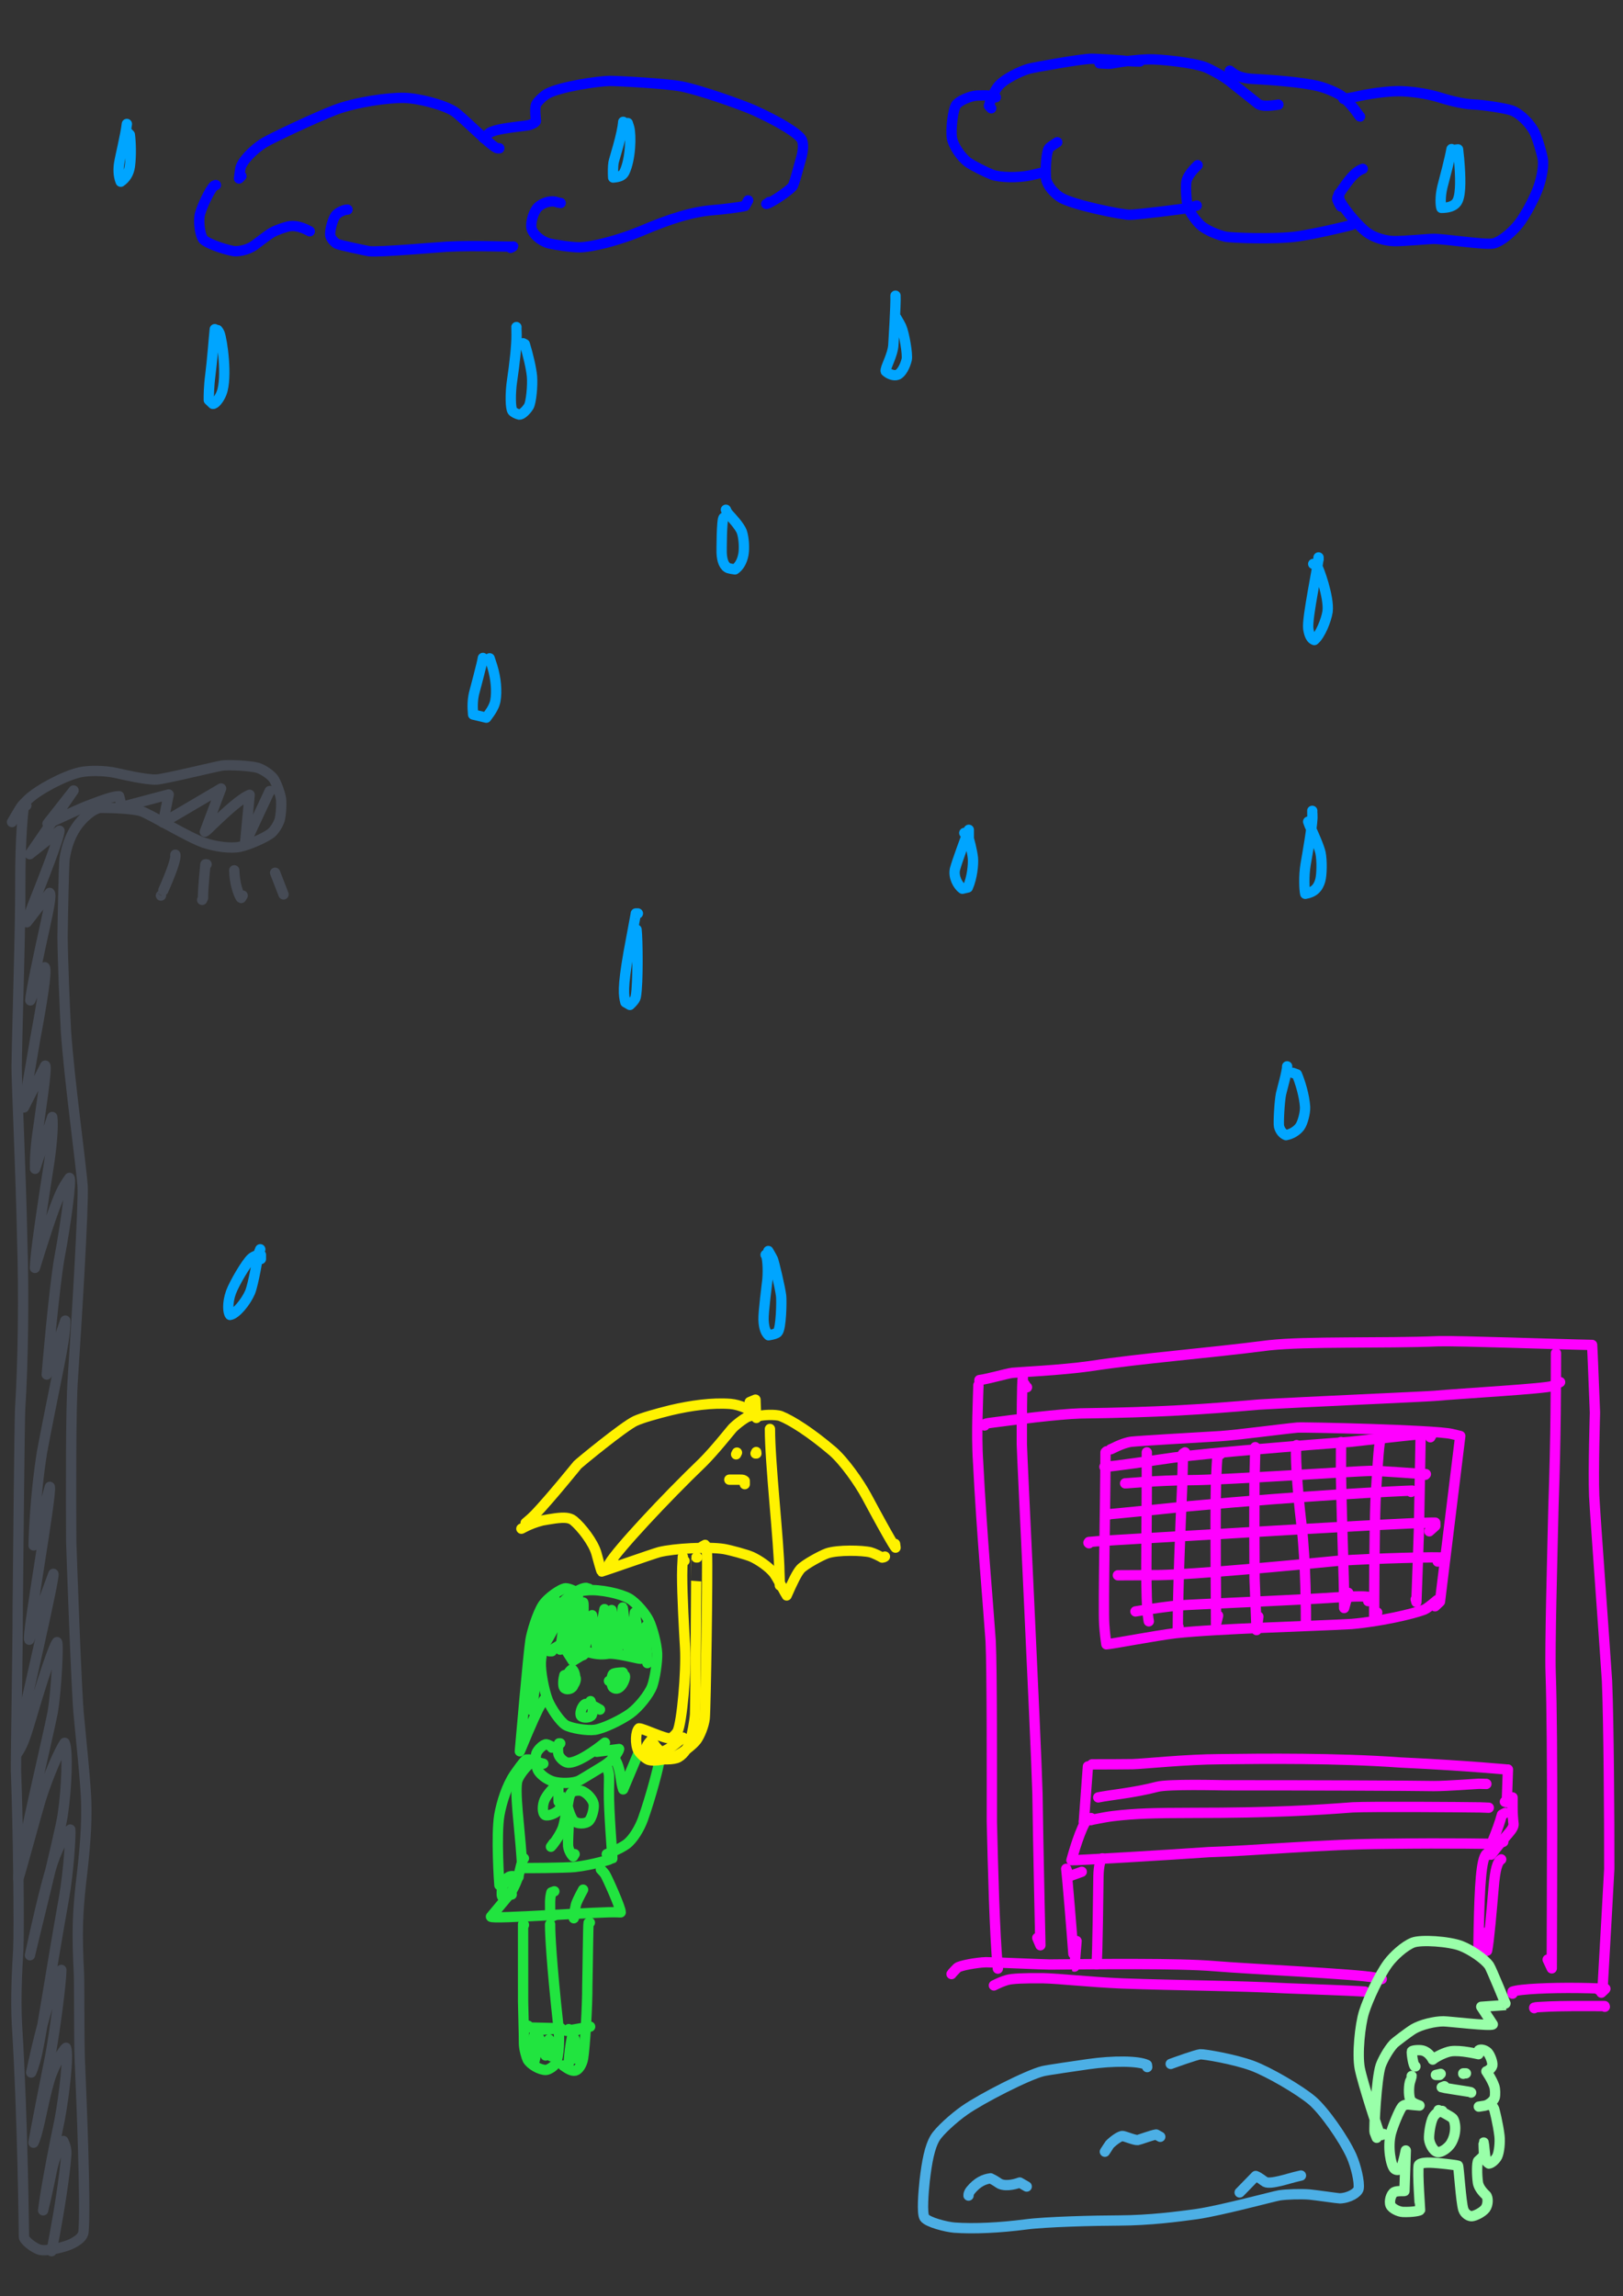 <?xml version="1.0" encoding="UTF-8" standalone="no"?>
<!DOCTYPE svg PUBLIC "-//W3C//DTD SVG 1.1//EN" "http://www.w3.org/Graphics/SVG/1.1/DTD/svg11.dtd">
<svg width="64.20" height="90.84" viewBox="0.00 0.00 535.00 757.00" xmlns="http://www.w3.org/2000/svg" xmlns:xlink="http://www.w3.org/1999/xlink">
<rect x="0.00" y="0.00" width="535.00" height="757.00" fill="#333333" stroke="none"/>
<g stroke-linecap="round" id="182">
<path d="M194.16,523.75 C193.83,523.72 193.45,523.49 193.29,523.47 C191.30,523.36 186.65,526.56 184.67,529.19 C183.20,531.22 181.37,534.66 180.60,536.62 C179.82,538.68 178.41,545.33 178.28,547.98 C178.16,551.25 179.34,557.30 180.56,560.47 C181.64,563.21 184.68,567.60 186.41,568.68 C188.21,569.76 193.47,570.62 196.11,570.26 C198.98,569.82 204.76,567.04 207.78,564.86 C210.59,562.80 213.95,558.57 214.98,555.87 C215.88,553.40 216.71,547.84 216.61,545.11 C216.47,542.08 215.14,536.93 213.93,534.34 C212.79,531.98 209.79,528.40 207.36,526.96 C204.70,525.43 197.85,523.86 193.55,524.27 C192.54,524.38 191.54,524.48 190.54,524.58" fill="none" stroke="rgb(33, 228, 63)" stroke-width="3.40" stroke-opacity="1.00" stroke-linejoin="round"/>
<path d="M181.90,544.37 C181.90,544.37 181.06,544.37 181.06,544.37 C181.06,544.37 185.20,541.89 185.20,541.89 C185.20,541.89 188.83,547.56 188.83,547.56 C188.83,547.56 193.67,544.60 193.67,544.60 C194.20,544.71 197.08,545.77 200.28,545.21 C202.85,544.79 210.49,546.90 211.12,546.86 C211.41,546.83 212.04,546.70 212.98,546.44" fill="none" stroke="rgb(33, 228, 63)" stroke-width="3.40" stroke-opacity="1.00" stroke-linejoin="round"/>
<path d="M190.54,526.53 C190.55,526.12 190.49,525.65 190.34,525.36 C189.93,524.65 187.67,523.62 186.47,523.60 C185.01,523.65 180.55,526.64 178.90,529.19 C177.08,532.10 175.31,537.98 174.87,540.67 C174.08,545.88 171.54,575.39 171.36,577.35 C175.28,567.79 177.39,563.42 177.90,562.57 C178.10,562.24 178.57,561.51 179.31,560.36" fill="none" stroke="rgb(33, 228, 63)" stroke-width="3.40" stroke-opacity="1.00" stroke-linejoin="round"/>
<path d="M181.90,531.27 C181.67,531.11 181.53,531.02 181.48,530.99 C181.42,530.97 181.38,530.97 181.34,530.99 C180.47,531.18 176.14,544.72 175.39,551.55 C174.95,555.73 174.94,560.46 175.22,563.81 C175.45,563.04 177.98,543.63 179.00,539.27 C179.78,535.95 182.33,528.99 183.01,527.44 C183.01,527.44 178.89,542.42 178.89,542.42 C179.57,542.57 181.85,538.24 184.48,533.02 C185.96,530.04 186.44,529.15 186.89,528.55 C186.89,528.55 184.66,543.84 184.66,543.84 C184.66,543.84 189.37,528.82 189.37,528.82 C189.37,528.82 188.61,545.48 188.61,545.48 C188.61,545.48 192.28,528.29 192.28,528.29 C192.48,528.73 192.31,532.79 192.19,535.68 C191.90,543.37 192.19,545.81 192.28,545.63 C192.28,545.63 195.17,532.48 195.17,532.48 C195.17,532.48 196.77,543.35 196.77,543.35 C196.77,543.35 199.26,530.48 199.26,530.48 C199.26,530.48 200.13,543.63 200.13,543.63 C200.13,543.63 201.63,530.78 201.63,530.78 C201.63,530.78 203.37,543.64 203.37,543.64 C204.30,542.95 204.65,538.26 204.88,535.05 C205.00,533.30 205.16,530.91 205.27,529.94 C205.43,530.13 206.28,539.92 206.48,541.01 C206.83,542.96 207.55,545.16 207.78,545.33 C207.78,545.33 209.25,531.60 209.25,531.60 C209.25,531.60 211.31,545.37 211.31,545.37 C211.31,545.37 213.04,536.03 213.04,536.03 C213.05,537.82 213.09,542.75 213.12,543.65 C213.15,544.82 213.33,547.48 213.39,548.27" fill="none" stroke="rgb(33, 228, 63)" stroke-width="3.40" stroke-opacity="1.00" stroke-linejoin="round"/>
<path d="M186.36,552.17 C186.36,552.17 186.03,552.27 186.03,552.27 C185.68,553.56 185.47,555.67 185.98,556.42 C186.53,557.15 188.33,557.01 188.90,555.86 C190.43,552.59 189.02,550.59 188.63,550.33 C187.84,550.47 186.70,552.45 186.64,553.75 C186.60,555.25 187.40,555.98 187.96,556.21 C189.24,555.90 189.89,554.15 189.79,553.35 C189.76,553.09 189.58,552.74 189.26,552.28" fill="none" stroke="rgb(33, 228, 63)" stroke-width="3.40" stroke-opacity="1.00" stroke-linejoin="round"/>
<path d="M205.31,551.34 C203.43,551.42 202.40,551.56 202.08,551.89 C201.46,552.55 201.39,555.62 202.10,556.28 C204.26,558.11 206.36,553.44 205.99,552.43 C204.18,551.06 201.71,554.16 201.96,555.08 C201.96,555.08 204.15,555.07 204.15,555.07 C204.15,555.07 200.74,554.15 200.74,554.15" fill="none" stroke="rgb(33, 228, 63)" stroke-width="3.40" stroke-opacity="1.00" stroke-linejoin="round"/>
<path d="M197.78,563.60 C197.21,563.30 193.83,561.10 192.77,561.83 C191.68,562.65 191.00,565.03 191.56,565.73 C192.20,566.48 194.55,566.35 195.08,565.41 C195.28,565.01 195.48,563.70 195.35,563.10 C195.27,562.80 195.05,562.04 194.67,560.81" fill="none" stroke="rgb(33, 228, 63)" stroke-width="3.40" stroke-opacity="1.00" stroke-linejoin="round"/>
<path d="M184.68,574.74 C184.68,574.74 184.27,574.74 184.27,574.74 C183.90,575.03 183.79,577.36 184.11,578.40 C184.48,579.53 186.03,581.01 187.27,581.11 C190.30,581.26 196.17,577.12 199.41,574.49 C199.41,574.49 199.29,574.63 199.29,574.63" fill="none" stroke="rgb(33, 228, 63)" stroke-width="3.40" stroke-opacity="1.00" stroke-linejoin="round"/>
<path d="M181.90,576.14 C181.90,576.14 181.76,575.72 181.76,575.72 C181.31,575.48 180.46,575.09 180.10,575.04 C179.30,574.94 177.31,576.66 176.81,578.02 C176.35,579.34 176.65,582.23 177.34,583.62 C177.93,584.77 179.89,586.54 182.29,587.30 C184.64,588.00 188.80,587.97 190.86,587.03 C191.39,586.78 198.12,582.67 198.38,582.51 C203.01,579.72 204.06,576.91 204.09,576.59 C204.09,576.59 196.72,577.52 196.72,577.52" fill="none" stroke="rgb(33, 228, 63)" stroke-width="3.40" stroke-opacity="1.00" stroke-linejoin="round"/>
<path d="M184.13,593.97 C184.13,593.97 184.04,589.10 184.04,589.10 C184.04,589.10 183.27,588.88 183.27,588.88 C182.32,589.31 180.38,591.54 179.55,593.29 C178.71,595.14 178.75,597.78 179.67,598.35 C180.54,598.82 183.06,597.87 184.01,596.89 C185.58,595.27 186.68,592.39 186.63,592.40 C186.67,594.94 188.01,598.95 188.99,600.14 C190.14,601.45 193.06,601.39 194.17,600.27 C195.12,599.24 195.96,596.18 195.68,594.65 C195.38,593.17 193.44,590.86 191.56,590.37 C190.73,590.16 189.27,590.36 188.67,590.68 C188.22,590.97 187.73,591.92 187.52,592.95 C187.10,595.41 186.14,600.64 185.60,602.36 C184.88,604.56 182.47,607.99 181.61,608.81 C181.61,608.81 182.45,607.63 182.45,607.63" fill="none" stroke="rgb(33, 228, 63)" stroke-width="3.40" stroke-opacity="1.00" stroke-linejoin="round"/>
<path d="M187.47,601.50 C187.39,603.16 187.17,607.74 187.27,608.54 C187.43,609.96 188.30,611.48 188.94,612.02 C188.94,612.02 189.42,611.25 189.42,611.25" fill="none" stroke="rgb(33, 228, 63)" stroke-width="3.40" stroke-opacity="1.00" stroke-linejoin="round"/>
<path d="M179.11,581.43 C178.85,581.38 178.67,581.33 178.55,581.29 C177.38,580.91 176.19,580.83 175.18,581.15 C174.16,581.50 171.43,584.68 170.61,586.79 C169.49,589.91 171.33,603.03 171.90,611.79 C171.96,612.88 172.06,614.46 172.17,615.80 C172.38,615.91 186.72,615.79 189.48,615.49 C195.69,614.78 201.73,612.80 201.85,612.70 C201.95,612.34 200.61,597.04 200.72,590.18 C200.75,588.71 200.81,585.59 200.74,585.05 C200.69,584.72 200.54,584.07 200.29,583.11" fill="none" stroke="rgb(33, 228, 63)" stroke-width="3.40" stroke-opacity="1.00" stroke-linejoin="round"/>
<path d="M172.70,612.64 C172.35,612.90 171.94,614.10 171.36,616.64 C170.68,619.59 169.44,622.60 167.70,624.83 C167.33,625.31 163.02,630.42 161.84,631.86 C161.65,632.86 198.40,630.08 203.68,630.42 C204.00,630.45 204.31,630.45 204.61,630.44 C204.68,629.01 200.01,618.66 199.42,617.82 C199.20,617.51 198.75,616.99 198.06,616.27" fill="none" stroke="rgb(33, 228, 63)" stroke-width="3.40" stroke-opacity="1.00" stroke-linejoin="round"/>
<path d="M182.73,623.51 C182.73,623.51 181.76,623.86 181.76,623.86 C181.53,624.65 181.37,625.65 181.34,626.89 C181.30,628.66 181.36,631.00 181.43,631.73 C181.43,631.73 181.72,631.97 181.72,631.97 C181.72,631.97 183.01,631.32 183.01,631.32" fill="none" stroke="rgb(33, 228, 63)" stroke-width="3.40" stroke-opacity="1.00" stroke-linejoin="round"/>
<path d="M192.21,622.96 C190.88,625.42 190.05,627.06 189.82,628.04 C189.48,629.46 189.14,631.85 189.14,632.38 C189.14,632.38 189.38,631.56 189.38,631.56" fill="none" stroke="rgb(33, 228, 63)" stroke-width="3.40" stroke-opacity="1.00" stroke-linejoin="round"/>
<path d="M174.37,580.04 C173.94,580.02 173.67,580.02 173.55,580.04 C172.94,580.16 170.12,584.21 169.50,585.11 C167.06,588.78 165.37,594.09 164.60,598.38 C163.47,605.02 164.57,621.18 164.62,621.48 C164.62,621.48 170.92,618.80 170.92,618.80 C170.96,618.81 169.40,618.50 168.89,618.49 C165.55,618.47 165.09,624.31 165.51,625.19 C165.51,625.19 168.69,624.56 168.69,624.56" fill="none" stroke="rgb(33, 228, 63)" stroke-width="3.40" stroke-opacity="1.00" stroke-linejoin="round"/>
<path d="M202.80,579.20 C202.57,579.20 202.33,579.20 202.10,579.20 C202.05,579.20 202.01,579.20 201.96,579.20 C202.84,579.71 204.08,581.90 204.64,586.20 C204.73,586.85 204.97,588.59 205.42,589.90 C205.42,589.90 210.44,577.98 210.44,577.98 C210.44,577.98 217.18,581.16 217.18,581.16 C217.37,581.44 214.56,592.40 211.92,599.74 C210.85,602.69 208.76,606.24 206.59,607.92 C205.50,608.73 203.89,609.58 202.06,610.37 C201.38,610.66 200.70,610.96 200.01,611.25" fill="none" stroke="rgb(33, 228, 63)" stroke-width="3.40" stroke-opacity="1.00" stroke-linejoin="round"/>
<path d="M172.70,634.66 C172.70,634.66 172.70,634.52 172.70,634.52 C172.70,634.52 172.56,634.38 172.56,634.38 C172.56,634.38 172.42,634.38 172.42,634.38 C172.42,640.21 172.43,653.00 172.43,659.97 C172.45,662.54 172.73,670.39 172.72,673.62 C172.72,675.51 173.59,678.34 173.92,678.97 C174.78,680.57 177.88,682.43 179.94,682.40 C180.83,682.37 182.64,681.21 183.10,680.34 C184.36,677.77 184.46,671.59 184.09,668.24 C181.71,646.54 181.34,637.18 181.34,635.01 C181.34,634.80 181.34,634.60 181.34,634.39" fill="none" stroke="rgb(33, 228, 63)" stroke-width="3.40" stroke-opacity="1.00" stroke-linejoin="round"/>
<path d="M194.44,633.82 C194.44,633.82 194.02,633.90 194.02,633.90 C193.86,634.63 193.75,648.32 193.60,654.66 C193.64,661.19 192.82,675.07 192.19,678.68 C191.84,680.61 190.74,682.33 189.64,682.62 C188.38,682.89 186.93,681.86 185.59,680.93" fill="none" stroke="rgb(33, 228, 63)" stroke-width="3.40" stroke-opacity="1.00" stroke-linejoin="round"/>
<path d="M174.09,667.82 C174.09,667.82 173.58,668.38 173.58,668.38 C173.58,668.38 184.95,668.66 184.95,668.66 C182.44,668.99 177.46,669.09 177.05,669.39 C176.03,670.23 175.37,673.12 175.75,676.84 C175.90,678.17 176.11,679.17 176.22,679.31 C176.22,679.31 177.79,671.98 177.79,671.98 C177.79,671.98 179.85,677.63 179.85,677.63 C179.85,677.63 181.02,672.34 181.02,672.34 C181.02,672.34 181.70,677.90 181.70,677.90 C181.70,677.90 183.29,673.12 183.29,673.12" fill="none" stroke="rgb(33, 228, 63)" stroke-width="3.40" stroke-opacity="1.00" stroke-linejoin="round"/>
<path d="M187.47,668.94 C187.47,668.94 186.77,669.49 186.77,669.49 C186.77,669.49 186.67,669.49 186.67,669.49 C186.67,669.49 194.53,668.12 194.53,668.12 C192.41,668.39 189.76,669.13 189.07,670.06 C188.44,671.04 187.59,676.87 187.48,680.30 C187.48,680.30 189.39,672.16 189.39,672.16 C189.39,672.16 189.77,678.69 189.77,678.69 C189.77,678.69 191.28,674.86 191.28,674.86 C191.28,674.86 191.61,676.57 191.61,676.57" fill="none" stroke="rgb(33, 228, 63)" stroke-width="3.40" stroke-opacity="1.00" stroke-linejoin="round"/>
<path d="M247.11,465.78 C247.11,465.78 247.14,462.21 247.14,462.21 C247.14,462.21 249.03,461.42 249.03,461.42 C249.03,461.42 249.21,466.28 249.21,466.28 C247.48,464.78 243.94,463.10 240.81,462.83 C234.80,462.37 227.74,463.34 221.07,464.92 C216.41,466.08 211.68,467.41 209.43,468.44 C205.56,470.25 190.92,482.31 190.34,482.93 C190.21,483.07 181.56,493.81 176.36,499.27 C175.43,500.22 174.60,500.96 173.27,502.07 C173.27,502.07 174.33,502.29 174.33,502.29" fill="none" stroke="rgb(255, 242, 0)" stroke-width="3.40" stroke-opacity="1.00" stroke-linejoin="round"/>
<path d="M249.34,467.45 C249.34,467.45 249.48,467.04 249.48,467.04 C250.89,466.39 255.77,466.22 257.39,466.85 C261.07,468.33 267.28,472.30 274.41,478.36 C278.27,481.70 283.20,488.70 285.69,493.32 C293.97,508.77 295.04,510.02 295.20,510.21 C295.20,510.21 295.04,508.98 295.04,508.98" fill="none" stroke="rgb(255, 242, 0)" stroke-width="3.40" stroke-opacity="1.00" stroke-linejoin="round"/>
<path d="M171.87,503.96 C171.79,504.11 174.41,502.34 178.72,501.26 C179.31,501.12 181.93,500.72 183.00,500.56 C186.13,500.16 187.80,500.30 189.05,501.29 C191.72,503.49 195.59,508.53 196.60,512.09 C196.77,512.71 198.16,517.92 198.36,518.09 C198.90,517.97 215.51,512.15 217.32,511.68 C222.20,510.46 233.52,509.86 238.55,510.65 C240.57,510.98 246.02,512.46 247.76,513.22 C250.25,514.34 253.44,516.59 255.02,518.55 C256.24,520.09 259.08,525.72 259.31,525.97 C261.26,521.55 262.73,518.50 263.91,517.21 C265.36,515.68 270.68,512.80 272.64,512.09 C276.14,510.89 284.37,511.10 286.93,511.74 C287.94,512.00 289.70,512.87 290.80,513.49 C291.08,513.45 291.26,513.41 291.35,513.38 C291.44,513.35 291.55,513.27 291.70,513.16" fill="none" stroke="rgb(255, 242, 0)" stroke-width="3.40" stroke-opacity="1.00" stroke-linejoin="round"/>
<path d="M247.11,466.90 C246.28,466.80 242.58,469.62 241.40,470.91 C240.75,471.63 235.66,478.08 231.70,482.04 C219.08,494.16 203.57,510.88 200.86,515.42 C200.86,515.42 202.52,515.39 202.52,515.39" fill="none" stroke="rgb(255, 242, 0)" stroke-width="3.40" stroke-opacity="1.00" stroke-linejoin="round"/>
<path d="M253.80,471.36 C253.80,471.36 253.80,471.08 253.80,471.08 C253.80,482.47 256.79,508.45 256.92,518.34 C256.96,519.61 257.03,521.78 257.07,522.66 C257.07,522.66 257.14,522.35 257.14,522.35" fill="none" stroke="rgb(255, 242, 0)" stroke-width="3.40" stroke-opacity="1.00" stroke-linejoin="round"/>
<path d="M242.65,479.44 C242.65,479.44 242.93,478.88 242.93,478.88" fill="none" stroke="rgb(255, 242, 0)" stroke-width="3.40" stroke-opacity="1.00" stroke-linejoin="round"/>
<path d="M249.34,479.16 C249.34,479.16 249.06,479.16 249.06,479.16 C249.06,479.16 249.28,478.69 249.28,478.69" fill="none" stroke="rgb(255, 242, 0)" stroke-width="3.40" stroke-opacity="1.00" stroke-linejoin="round"/>
<path d="M240.98,487.80 C240.98,487.80 240.42,487.80 240.42,487.80 C240.75,487.80 242.54,487.80 244.00,487.80 C244.91,487.79 245.15,487.89 245.49,488.20 C245.49,488.20 245.50,489.28 245.50,489.28" fill="none" stroke="rgb(255, 242, 0)" stroke-width="3.40" stroke-opacity="1.00" stroke-linejoin="round"/>
<path d="M225.65,514.55 C225.65,514.55 225.23,514.41 225.23,514.41 C225.11,514.27 225.08,514.05 225.09,513.48 C225.09,513.38 225.09,513.27 225.09,513.17 C225.09,513.16 225.09,513.17 225.09,513.17 C224.92,515.96 224.86,517.45 224.86,519.27 C224.85,525.70 225.50,537.65 225.84,543.22 C226.29,551.20 224.76,567.84 223.37,570.74 C222.92,571.61 221.69,572.82 220.99,573.04 C219.50,573.45 211.98,569.75 210.64,569.78 C209.49,570.79 209.31,574.97 210.38,577.09 C210.93,578.11 212.68,579.69 213.71,580.13 C215.64,580.89 220.76,579.80 223.27,578.63 C225.32,577.64 228.43,575.21 229.60,573.66 C230.73,572.11 232.00,568.92 232.29,566.58 C232.65,563.37 233.32,517.31 233.05,512.20 C232.94,510.13 232.53,509.36 232.44,509.30 C232.44,509.30 231.50,509.81 231.50,509.81" fill="none" stroke="rgb(255, 242, 0)" stroke-width="3.40" stroke-opacity="1.00" stroke-linejoin="round"/>
<path d="M229.83,513.44 C229.83,513.44 229.55,513.44 229.55,513.44 C229.56,513.37 229.27,562.42 229.12,565.12 C229.00,567.24 228.13,572.07 227.37,574.38 C226.61,576.62 224.84,578.98 223.02,579.59 C220.93,580.25 216.19,580.11 214.82,579.12 C211.49,576.53 213.69,574.94 214.71,573.56 C214.78,573.59 216.18,576.41 217.73,577.30 C219.21,578.08 224.43,573.47 225.09,572.82 C225.09,572.82 225.37,573.07 225.37,573.07" fill="none" stroke="rgb(255, 242, 0)" stroke-width="3.40" stroke-opacity="1.00" stroke-linejoin="round"/>
<path d="M41.82,40.87 C41.36,44.77 39.64,51.52 39.25,54.00 C38.87,56.68 39.29,58.75 39.80,59.90 C41.44,58.74 42.49,57.13 42.81,54.81 C43.30,51.18 43.10,46.62 42.80,44.41 C42.80,44.41 42.13,43.72 42.13,43.72" fill="none" stroke="rgb(0, 165, 255)" stroke-width="3.40" stroke-opacity="1.00" stroke-linejoin="round"/>
<path d="M70.81,108.52 C70.51,111.32 69.91,119.27 69.34,123.62 C68.84,127.41 68.81,130.53 68.83,131.88 C68.83,131.88 70.15,133.14 70.15,133.14 C70.78,133.29 72.21,131.70 73.04,129.59 C75.00,124.50 73.26,112.03 72.35,109.81 C72.24,109.53 72.03,109.20 71.73,108.82" fill="none" stroke="rgb(0, 165, 255)" stroke-width="3.40" stroke-opacity="1.00" stroke-linejoin="round"/>
<path d="M205.44,40.17 C205.13,44.43 202.45,52.41 202.23,53.64 C202.03,54.81 202.03,57.10 202.12,58.53 C204.20,58.35 205.27,57.90 205.85,56.72 C207.92,52.38 208.08,44.64 207.40,42.04 C207.30,41.69 207.15,41.20 206.93,40.57" fill="none" stroke="rgb(0, 165, 255)" stroke-width="3.40" stroke-opacity="1.00" stroke-linejoin="round"/>
<path d="M170.23,107.83 C170.22,107.89 170.25,109.30 170.28,110.42 C170.31,113.78 169.65,119.80 168.79,125.56 C168.21,129.48 168.22,134.50 168.92,135.49 C169.28,135.95 170.30,136.47 171.14,136.67 C171.87,136.80 173.36,135.51 174.32,133.95 C175.07,132.66 175.63,127.15 175.36,124.05 C175.09,121.26 174.09,117.11 173.00,113.47 C173.00,113.47 172.43,113.17 172.43,113.17" fill="none" stroke="rgb(0, 165, 255)" stroke-width="3.40" stroke-opacity="1.00" stroke-linejoin="round"/>
<path d="M159.18,216.91 C158.88,218.95 156.38,228.06 156.25,228.65 C155.77,230.78 155.71,233.01 155.96,235.56 C155.96,235.56 160.31,236.59 160.31,236.59 C162.11,234.22 162.99,232.66 163.30,231.01 C163.84,227.95 163.52,223.73 162.29,219.73 C162.00,218.83 161.70,217.93 161.41,217.03 C161.41,217.03 161.26,217.38 161.26,217.38" fill="none" stroke="rgb(0, 165, 255)" stroke-width="3.40" stroke-opacity="1.00" stroke-linejoin="round"/>
<path d="M86.00,415.05 C86.00,415.05 86.00,413.67 86.00,413.67 C84.87,413.73 83.71,414.08 82.85,414.84 C81.21,416.30 77.24,423.06 76.15,426.00 C74.83,429.70 75.19,432.80 75.82,433.49 C77.77,433.23 81.04,429.25 82.44,425.99 C83.58,423.20 85.08,413.93 85.18,413.50 C85.27,413.12 85.48,412.57 85.79,411.85" fill="none" stroke="rgb(0, 165, 255)" stroke-width="3.40" stroke-opacity="1.00" stroke-linejoin="round"/>
<path d="M210.27,301.14 C210.27,301.14 209.58,301.14 209.58,301.14 C209.60,301.14 209.60,301.19 209.58,301.29 C209.48,301.82 207.90,310.24 207.20,314.11 C205.16,325.84 205.57,328.07 206.16,330.43 C206.16,330.43 207.64,331.29 207.64,331.29 C208.82,330.17 209.42,329.42 209.59,328.52 C210.40,324.08 210.19,309.39 209.83,306.47 C209.83,306.47 209.06,306.55 209.06,306.55" fill="none" stroke="rgb(0, 165, 255)" stroke-width="3.40" stroke-opacity="1.00" stroke-linejoin="round"/>
<path d="M252.38,413.67 C252.90,413.94 253.30,418.11 252.97,421.84 C252.86,423.04 251.60,432.52 251.69,435.09 C251.79,437.68 252.35,439.27 253.35,440.20 C254.93,439.95 255.92,439.62 256.31,439.23 C257.55,437.98 257.67,428.77 257.49,427.22 C257.17,424.48 255.07,415.79 254.79,415.18 C254.59,414.74 254.08,413.82 253.27,412.43" fill="none" stroke="rgb(0, 165, 255)" stroke-width="3.40" stroke-opacity="1.00" stroke-linejoin="round"/>
<path d="M238.57,170.66 C237.84,170.92 237.87,181.79 237.88,182.23 C237.99,184.95 238.75,186.80 240.18,187.32 C240.52,187.44 241.22,187.57 242.27,187.71 C243.60,186.77 244.60,185.18 245.05,182.82 C245.43,180.68 245.20,177.23 244.53,175.32 C243.82,173.38 240.96,170.40 240.10,169.44 C239.79,169.09 239.51,168.63 239.29,168.05" fill="none" stroke="rgb(0, 165, 255)" stroke-width="3.40" stroke-opacity="1.00" stroke-linejoin="round"/>
<path d="M295.19,97.48 C295.32,100.70 294.53,112.55 294.50,113.49 C294.36,117.10 291.60,121.47 291.98,122.40 C292.97,123.32 294.64,123.99 295.82,123.56 C297.08,123.09 298.36,120.79 298.89,118.50 C299.24,116.76 298.07,109.94 297.07,107.67 C296.83,107.13 296.28,106.13 295.41,104.69" fill="none" stroke="rgb(0, 165, 255)" stroke-width="3.40" stroke-opacity="1.00" stroke-linejoin="round"/>
<path d="M478.83,49.84 C478.83,49.84 478.83,49.50 478.83,49.50 C478.83,49.50 478.48,49.15 478.48,49.15 C477.86,52.56 476.34,58.26 475.46,61.62 C474.66,64.91 474.87,67.76 475.14,68.53 C477.47,68.51 479.20,67.99 480.14,66.74 C481.47,64.91 481.51,60.18 481.16,54.91 C481.03,52.94 480.90,51.58 480.63,49.25 C480.63,49.25 479.17,49.42 479.17,49.42" fill="none" stroke="rgb(0, 165, 255)" stroke-width="3.40" stroke-opacity="1.00" stroke-linejoin="round"/>
<path d="M434.64,184.46 C434.64,184.46 434.64,183.77 434.64,183.77 C434.54,186.63 430.78,203.71 431.25,207.24 C431.57,209.48 432.28,210.71 433.24,211.00 C435.19,209.40 437.18,204.49 437.62,201.62 C438.22,196.96 434.63,187.10 434.02,186.38 C433.80,186.13 433.43,185.97 432.89,185.91" fill="none" stroke="rgb(0, 165, 255)" stroke-width="3.40" stroke-opacity="1.00" stroke-linejoin="round"/>
<path d="M319.35,276.97 C319.35,276.97 319.35,273.56 319.35,273.56 C319.38,273.48 319.29,273.72 319.26,273.80 C318.02,277.10 315.49,283.92 314.80,286.50 C314.18,289.09 315.80,291.96 317.24,292.98 C317.24,292.98 319.03,292.57 319.03,292.57 C320.47,289.31 320.88,285.01 320.71,282.91 C320.52,280.78 319.38,276.24 319.08,275.77 C318.91,275.50 318.51,275.12 317.87,274.60" fill="none" stroke="rgb(0, 165, 255)" stroke-width="3.40" stroke-opacity="1.00" stroke-linejoin="round"/>
<path d="M432.57,267.31 C432.55,267.43 432.64,269.00 432.62,269.62 C432.47,273.00 431.07,280.99 430.38,284.95 C429.71,289.03 429.97,293.42 430.26,294.66 C432.89,294.23 434.45,292.93 435.20,290.28 C435.74,288.34 435.80,283.69 435.30,281.17 C434.87,279.18 432.84,274.61 431.69,272.14 C431.56,271.84 431.41,271.42 431.22,270.87" fill="none" stroke="rgb(0, 165, 255)" stroke-width="3.40" stroke-opacity="1.00" stroke-linejoin="round"/>
<path d="M424.29,351.54 C424.35,353.11 422.55,359.33 422.27,360.63 C421.75,363.13 421.38,370.36 421.61,371.32 C421.97,372.77 422.85,373.80 423.91,374.22 C425.55,373.93 427.36,372.96 428.48,371.47 C429.43,370.16 430.28,366.88 430.20,364.94 C429.98,361.22 428.54,356.59 427.50,354.17 C427.50,354.17 426.15,353.69 426.15,353.69" fill="none" stroke="rgb(0, 165, 255)" stroke-width="3.40" stroke-opacity="1.00" stroke-linejoin="round"/>
<path d="M378.16,681.45 C378.16,681.45 378.07,680.74 378.07,680.74 C375.28,679.37 366.96,679.32 358.84,680.47 C354.71,681.06 345.24,682.44 343.82,682.78 C338.73,684.03 323.65,691.74 318.00,695.68 C314.26,698.31 309.69,702.48 308.28,704.74 C306.41,707.84 305.54,712.72 304.81,718.87 C304.39,722.75 303.85,729.66 304.73,731.06 C305.77,732.61 311.86,734.16 314.64,734.38 C321.14,734.85 329.64,734.42 338.05,733.33 C344.72,732.44 360.73,732.05 368.93,732.03 C379.10,731.97 387.97,730.80 394.65,729.89 C402.81,728.67 419.82,724.05 421.73,723.74 C424.05,723.38 428.94,723.23 431.71,723.47 C433.80,723.66 441.05,724.74 441.66,724.73 C444.73,724.62 447.53,722.90 447.84,721.56 C448.25,719.40 446.93,714.00 445.51,710.78 C442.87,704.94 436.38,695.77 432.58,692.52 C428.36,688.94 418.18,683.00 412.73,680.99 C406.79,678.82 396.81,677.14 395.66,677.24 C394.29,677.38 387.46,679.85 385.91,680.41" fill="none" stroke="rgb(76, 175, 229)" stroke-width="3.40" stroke-opacity="1.00" stroke-linejoin="round"/>
<path d="M364.21,709.35 C364.80,708.50 365.58,707.18 365.76,706.98 C366.85,705.82 369.27,704.03 370.11,704.18 C371.11,704.36 374.14,705.64 375.06,705.50 C375.53,705.44 379.74,703.87 381.11,703.68 C381.11,703.68 382.46,704.43 382.46,704.43" fill="none" stroke="rgb(76, 175, 229)" stroke-width="3.40" stroke-opacity="1.00" stroke-linejoin="round"/>
<path d="M319.26,723.81 C319.21,723.48 319.42,722.74 319.92,722.12 C322.22,719.33 324.41,718.40 326.52,718.13 C328.12,718.86 329.20,719.76 329.62,719.95 C331.93,721.00 335.53,719.76 336.14,719.51 C336.14,719.51 338.44,720.83 338.44,720.83" fill="none" stroke="rgb(76, 175, 229)" stroke-width="3.40" stroke-opacity="1.00" stroke-linejoin="round"/>
<path d="M408.64,722.78 C408.73,722.69 408.82,722.61 408.90,722.52 C408.99,722.44 409.08,722.35 409.16,722.26 C409.16,722.26 413.93,717.36 413.93,717.36 C415.04,717.74 416.45,718.98 417.06,719.31 C418.79,720.23 424.91,718.14 426.83,717.69 C427.50,717.53 428.17,717.37 428.84,717.21" fill="none" stroke="rgb(76, 175, 229)" stroke-width="3.40" stroke-opacity="1.00" stroke-linejoin="round"/>
<path d="M164.60,48.89 C164.19,48.91 163.91,48.89 163.77,48.83 C161.34,47.75 152.28,38.42 149.71,36.74 C146.38,34.59 138.10,32.40 133.30,32.27 C127.90,32.14 117.24,33.68 110.52,36.22 C103.56,38.90 89.72,45.48 87.19,46.99 C83.13,49.47 79.70,53.37 79.26,55.46 C79.17,55.90 79.01,57.03 78.79,58.84 C78.79,58.84 79.58,58.05 79.58,58.05" fill="none" stroke="rgb(0, 0, 255)" stroke-width="3.40" stroke-opacity="1.00" stroke-linejoin="round"/>
<path d="M71.02,61.02 C71.02,61.02 71.17,61.02 71.17,61.02 C70.91,61.05 70.71,61.12 70.57,61.22 C69.26,62.32 66.18,68.74 65.79,71.17 C65.43,73.68 66.00,77.66 67.01,78.92 C67.99,80.06 73.00,82.00 76.81,82.75 C78.14,83.01 81.36,82.61 83.77,80.93 C84.75,80.24 88.15,77.54 89.60,76.69 C91.12,75.82 94.23,74.73 95.69,74.54 C98.08,74.28 100.55,75.40 102.11,76.25" fill="none" stroke="rgb(0, 0, 255)" stroke-width="3.40" stroke-opacity="1.00" stroke-linejoin="round"/>
<path d="M114.55,69.10 C113.82,69.05 111.57,69.79 110.59,71.07 C109.62,72.41 108.60,76.24 108.88,77.68 C109.08,78.57 110.10,79.82 111.05,80.37 C111.85,80.81 121.23,82.76 121.64,82.82 C124.89,83.23 143.92,81.54 147.35,81.33 C156.80,80.83 169.22,81.47 169.21,81.26 C169.21,81.26 168.29,81.71 168.29,81.71" fill="none" stroke="rgb(0, 0, 255)" stroke-width="3.40" stroke-opacity="1.00" stroke-linejoin="round"/>
<path d="M184.82,66.92 C184.38,66.86 184.09,66.81 183.93,66.77 C183.60,66.68 183.28,66.52 182.94,66.46 C180.94,66.12 178.59,67.06 177.29,68.33 C175.91,69.74 174.87,73.15 175.18,75.12 C175.55,77.16 178.27,79.48 180.83,80.19 C182.97,80.75 188.49,81.55 191.02,81.53 C195.26,81.46 203.82,79.28 211.20,76.23 C220.79,72.11 228.44,69.76 235.10,69.27 C238.13,69.05 244.14,68.29 245.62,67.88 C245.62,67.88 246.62,66.06 246.62,66.06" fill="none" stroke="rgb(0, 0, 255)" stroke-width="3.40" stroke-opacity="1.00" stroke-linejoin="round"/>
<path d="M253.53,66.61 C253.53,66.61 253.53,66.77 253.53,66.77 C253.53,66.77 252.60,67.24 252.60,67.24 C253.95,67.04 259.72,63.18 261.17,61.56 C261.85,60.77 263.21,55.09 264.01,52.42 C264.77,49.85 264.93,47.42 264.31,46.09 C263.32,44.09 257.05,40.22 248.53,36.35 C244.33,34.51 231.13,29.79 224.67,28.50 C219.77,27.53 203.51,26.66 200.98,26.68 C197.32,26.71 184.64,28.57 180.37,30.91 C179.12,31.63 177.21,33.47 176.76,34.38 C176.12,35.78 176.65,39.17 176.66,39.91 C176.62,40.30 175.43,41.00 174.14,41.30 C173.39,41.47 166.10,42.18 163.29,43.01 C162.32,43.30 161.67,43.57 161.34,43.79 C161.01,44.02 160.38,44.62 159.46,45.57" fill="none" stroke="rgb(0, 0, 255)" stroke-width="3.40" stroke-opacity="1.00" stroke-linejoin="round"/>
<path d="M448.32,38.42 C448.09,38.40 446.26,35.08 442.66,31.96 C441.32,30.81 437.44,29.13 434.72,28.44 C429.01,27.02 418.77,26.32 412.21,25.97 C408.19,25.58 406.82,24.43 405.38,23.30" fill="none" stroke="rgb(0, 0, 255)" stroke-width="3.40" stroke-opacity="1.00" stroke-linejoin="round"/>
<path d="M421.40,34.49 C418.33,34.99 415.84,35.04 414.82,34.32 C414.52,34.10 406.06,27.32 405.10,26.59 C402.86,24.89 399.07,22.84 397.26,22.14 C393.30,20.65 382.46,19.45 378.59,19.57 C374.55,19.71 370.43,20.20 366.05,21.01 C365.56,21.08 363.62,20.96 362.44,20.88" fill="none" stroke="rgb(0, 0, 255)" stroke-width="3.40" stroke-opacity="1.00" stroke-linejoin="round"/>
<path d="M375.74,20.28 C374.82,20.29 372.57,20.23 371.53,20.13 C369.23,19.80 361.34,19.38 359.90,19.37 C356.64,19.36 341.07,22.16 339.15,22.67 C336.40,23.42 330.82,26.09 328.90,28.61 C327.24,30.85 326.21,33.91 325.99,34.89 C325.99,34.89 326.75,35.70 326.75,35.70" fill="none" stroke="rgb(0, 0, 255)" stroke-width="3.40" stroke-opacity="1.00" stroke-linejoin="round"/>
<path d="M328.26,32.07 C327.70,31.51 325.10,31.34 322.00,31.50 C319.71,31.65 316.11,33.24 315.17,34.59 C314.10,36.22 313.35,42.75 313.78,45.47 C314.23,48.09 316.88,51.89 319.02,53.47 C320.56,54.58 324.89,56.74 326.99,57.57 C329.57,58.53 335.50,58.71 339.81,57.77 C341.00,57.50 342.18,57.22 343.36,56.95" fill="none" stroke="rgb(0, 0, 255)" stroke-width="3.40" stroke-opacity="1.00" stroke-linejoin="round"/>
<path d="M348.52,46.89 C347.26,47.70 345.84,48.59 345.63,49.08 C344.59,51.54 344.63,57.86 344.84,59.05 C345.26,61.18 347.41,63.73 349.67,65.13 C353.91,67.64 369.55,70.75 372.24,70.81 C374.83,70.84 391.52,68.65 391.73,68.60 C392.14,68.52 393.05,68.24 394.49,67.76" fill="none" stroke="rgb(0, 0, 255)" stroke-width="3.40" stroke-opacity="1.00" stroke-linejoin="round"/>
<path d="M394.79,54.45 C392.66,56.57 391.33,58.35 391.07,59.91 C390.77,61.83 391.08,66.64 391.63,68.35 C392.18,70.00 394.35,73.04 395.96,74.41 C397.79,75.92 401.14,77.36 403.90,78.02 C405.56,78.41 420.27,79.00 427.63,77.95 C433.77,77.06 443.90,74.62 445.30,74.24 C445.41,74.21 445.72,74.12 445.61,74.11" fill="none" stroke="rgb(0, 0, 255)" stroke-width="3.40" stroke-opacity="1.00" stroke-linejoin="round"/>
<path d="M449.22,55.66 C448.51,55.91 446.93,56.55 444.73,59.33 C444.09,60.15 440.57,64.68 440.80,65.67 C440.96,66.29 441.59,67.52 441.97,68.06 C441.97,68.06 442.27,68.06 442.27,68.06" fill="none" stroke="rgb(0, 0, 255)" stroke-width="3.40" stroke-opacity="1.00" stroke-linejoin="round"/>
<path d="M441.36,63.83 C441.39,65.10 441.46,65.74 441.84,66.44 C443.75,69.83 448.02,74.66 450.57,76.61 C452.85,78.32 456.61,79.44 459.64,79.49 C462.90,79.52 470.57,78.80 472.26,78.75 C475.94,78.66 489.63,80.88 492.36,80.24 C495.20,79.50 499.23,75.87 501.31,72.89 C503.33,69.94 505.28,66.27 506.65,62.96 C508.09,59.43 508.79,55.49 508.63,52.97 C508.50,51.36 506.95,46.04 505.91,43.78 C504.51,40.85 501.11,37.41 498.29,36.40 C496.41,35.75 489.14,34.56 485.65,34.44 C481.60,34.29 476.32,32.68 474.11,32.00 C470.18,30.81 464.70,30.06 461.03,30.06 C455.01,30.09 447.84,31.66 446.26,32.03 C445.69,32.15 444.56,32.34 442.88,32.60" fill="none" stroke="rgb(0, 0, 255)" stroke-width="3.40" stroke-opacity="1.00" stroke-linejoin="round"/>
<path d="M8.68,265.53 C8.68,265.53 7.89,265.53 7.89,265.53 C6.72,274.54 6.69,287.22 6.69,291.25 C6.76,305.92 5.73,336.11 5.49,351.38 C5.44,356.38 6.89,386.71 7.33,409.07 C7.90,426.52 7.63,449.27 6.63,464.58 C6.44,469.31 5.99,512.95 5.85,529.66 C5.87,543.50 5.19,579.52 5.27,583.77 C6.04,604.03 6.35,636.18 6.03,642.71 C5.64,649.27 5.11,658.52 5.59,667.48 C7.53,698.48 7.88,737.25 7.89,737.47 C7.94,738.52 11.00,741.08 13.17,741.69 C15.37,742.26 21.49,740.81 23.76,739.64 C25.71,738.63 27.35,737.43 27.52,735.80 C28.30,727.26 26.92,693.20 26.27,678.27 C26.04,668.88 26.15,653.38 26.02,650.76 C25.33,637.22 25.59,630.80 26.64,621.20 C28.01,609.77 28.66,601.87 28.42,593.88 C28.19,587.16 26.70,573.28 26.03,565.99 C25.27,560.06 23.53,510.52 23.48,508.18 C23.41,493.61 23.31,463.71 24.01,454.46 C25.18,436.63 27.60,397.60 27.23,390.92 C26.70,383.81 22.89,356.38 21.74,339.96 C21.34,332.31 20.71,317.14 20.62,308.85 C20.71,301.56 21.04,284.88 21.30,283.03 C21.95,278.80 23.42,274.74 25.99,271.49 C28.36,268.57 31.35,266.36 33.25,266.32 C37.46,266.30 43.51,266.62 46.23,267.32 C48.90,268.04 61.98,276.06 67.25,277.85 C71.11,279.12 75.93,279.80 79.11,279.17 C82.11,278.52 87.74,276.06 89.52,274.54 C90.55,273.61 91.75,271.72 92.18,270.28 C92.60,268.74 92.85,265.20 92.63,263.39 C92.36,261.49 91.07,257.96 90.13,256.64 C89.18,255.36 86.78,253.74 85.15,253.20 C82.34,252.33 74.97,252.11 73.22,252.38 C70.76,252.79 54.19,256.85 51.58,256.99 C48.11,257.15 39.63,255.14 38.46,254.87 C34.42,253.94 29.14,253.99 26.34,254.60 C21.32,255.74 12.80,260.19 9.25,263.53 C8.20,264.52 7.46,265.32 7.01,265.92 C6.53,266.57 4.64,269.86 3.96,271.01" fill="none" stroke="rgb(70, 75, 85)" stroke-width="3.40" stroke-opacity="1.00" stroke-linejoin="round"/>
<path d="M57.80,282.17 C57.80,282.17 57.80,281.77 57.80,281.77 C58.27,284.14 53.03,295.26 53.05,295.23 C53.05,295.22 53.05,295.24 53.05,295.24" fill="none" stroke="rgb(70, 75, 85)" stroke-width="3.40" stroke-opacity="1.00" stroke-linejoin="round"/>
<path d="M68.10,284.94 C68.10,284.94 67.71,284.94 67.71,284.94 C67.60,285.89 66.92,293.05 66.92,295.30 C66.92,295.79 66.92,296.03 66.92,296.04 C66.90,296.10 66.80,296.31 66.63,296.66" fill="none" stroke="rgb(70, 75, 85)" stroke-width="3.40" stroke-opacity="1.00" stroke-linejoin="round"/>
<path d="M77.22,286.92 C77.24,288.59 77.52,290.81 78.06,292.70 C78.59,294.57 79.26,295.98 79.50,296.04 C79.50,296.04 79.99,295.24 79.99,295.24" fill="none" stroke="rgb(70, 75, 85)" stroke-width="3.40" stroke-opacity="1.00" stroke-linejoin="round"/>
<path d="M90.69,287.72 C90.69,287.72 93.46,294.85 93.46,294.85" fill="none" stroke="rgb(70, 75, 85)" stroke-width="3.40" stroke-opacity="1.00" stroke-linejoin="round"/>
<path d="M89.10,260.78 C89.10,260.78 88.90,260.78 88.90,260.78 C88.90,260.78 80.78,278.14 80.78,278.14 C80.78,278.14 82.29,262.02 82.29,262.02 C79.25,263.24 74.13,268.08 71.32,270.73 C68.16,273.82 67.95,273.98 67.52,274.20 C67.52,274.20 72.88,259.94 72.88,259.94 C72.88,259.94 53.76,271.18 53.76,271.18 C53.76,271.18 55.60,261.91 55.60,261.91 C55.60,261.91 40.14,266.01 40.14,266.01 C40.14,266.01 39.28,262.49 39.28,262.49 C37.65,262.40 34.27,263.56 28.57,265.75 C24.78,267.26 16.13,271.43 15.66,271.53 C15.66,271.53 24.25,260.60 24.25,260.60 C24.25,260.60 9.82,281.60 9.82,281.60 C9.82,281.60 19.61,273.86 19.61,273.86 C19.46,276.46 14.27,289.62 11.50,296.58 C9.45,301.81 9.14,302.78 8.85,304.05 C8.85,304.05 16.37,294.36 16.37,294.36 C17.02,295.01 16.10,299.64 14.79,305.52 C13.09,313.20 9.99,327.69 10.00,329.80 C10.00,329.80 14.76,318.88 14.76,318.88 C15.55,319.94 13.85,330.50 11.57,342.71 C10.22,350.45 8.01,363.55 7.89,365.09 C7.89,365.09 14.92,351.30 14.92,351.30 C15.57,352.14 13.27,366.98 12.18,374.98 C11.70,378.71 11.48,382.25 11.56,385.31 C11.56,385.31 17.21,368.24 17.21,368.24 C17.68,371.34 16.89,378.57 16.31,382.64 C12.19,409.00 11.67,414.62 11.51,417.99 C13.66,411.01 17.48,398.69 19.98,393.28 C20.84,391.42 21.63,390.10 22.91,388.31 C23.62,389.00 21.68,403.58 19.59,414.65 C17.77,424.99 15.42,452.77 15.41,453.14 C15.41,453.14 21.53,435.36 21.53,435.36 C21.64,439.12 20.34,445.72 19.59,449.63 C17.93,457.87 14.96,472.67 13.83,478.84 C11.43,494.03 11.10,508.26 11.08,509.47 C11.08,509.47 16.42,490.18 16.42,490.18 C17.05,493.22 8.80,539.14 9.63,540.57 C9.63,540.57 17.60,518.85 17.60,518.85 C18.28,519.41 7.49,565.87 6.37,571.37 C5.95,573.44 5.76,575.14 5.54,578.24 C7.36,575.78 8.48,572.45 9.76,568.14 C16.67,544.63 18.47,541.67 18.79,541.36 C19.38,541.83 18.52,558.15 17.34,564.64 C16.16,571.02 6.78,610.16 6.10,618.16 C6.08,618.47 6.05,618.89 6.04,619.42 C6.88,617.00 12.22,597.23 13.36,593.48 C15.88,585.44 19.59,576.94 21.32,574.55 C22.43,577.11 22.02,589.44 20.65,598.50 C19.69,604.78 10.49,641.61 9.87,644.58 C11.42,637.33 14.71,622.55 17.15,614.80 C19.68,606.96 22.74,603.32 23.17,603.14 C23.38,604.46 22.68,616.72 21.10,625.65 C16.40,652.01 13.26,673.83 11.60,679.45 C10.99,681.51 10.63,682.54 10.29,683.25 C10.67,681.35 11.52,677.60 12.11,675.01 C17.17,654.10 19.81,649.48 20.21,649.41 C20.18,654.19 17.89,670.64 16.66,677.32 C15.01,685.61 11.51,703.25 11.05,706.38 C11.80,705.01 12.79,701.04 13.88,695.82 C14.92,690.91 16.09,686.13 17.00,683.77 C18.47,680.09 20.53,676.04 21.77,675.09 C22.71,677.33 21.17,690.83 19.65,698.87 C15.42,719.20 14.41,727.17 14.22,728.67 C15.53,723.29 16.54,718.31 17.15,715.22 C17.92,711.66 19.63,707.02 20.89,705.82 C21.67,707.56 21.95,708.76 21.84,710.39 C21.34,717.50 19.40,729.33 18.09,736.39 C17.83,737.74 17.29,740.61 17.00,742.14" fill="none" stroke="rgb(70, 75, 85)" stroke-width="3.40" stroke-opacity="1.00" stroke-linejoin="round"/>
<path d="M322.52,457.34 C322.52,457.34 322.52,456.66 322.52,456.66 C322.47,459.80 321.76,472.75 322.42,482.02 C323.58,505.21 325.84,530.37 326.56,541.01 C327.02,550.38 326.95,585.77 326.95,600.54 C327.32,615.60 327.84,637.24 328.93,648.99 C328.93,648.99 328.99,648.06 328.99,648.06" fill="none" stroke="rgb(255, 0, 255)" stroke-width="3.40" stroke-opacity="1.00" stroke-linejoin="round"/>
<path d="M322.86,455.30 C322.86,455.30 322.86,454.96 322.86,454.96 C325.73,454.61 331.80,452.81 333.73,452.58 C335.75,452.35 349.73,451.73 359.12,450.40 C377.95,447.57 396.06,446.35 418.18,443.51 C430.68,442.11 456.09,442.92 474.16,442.16 C481.51,441.98 513.32,443.18 524.82,443.38 C524.97,445.13 525.50,460.17 525.75,465.68 C525.76,466.11 525.16,484.59 525.50,493.16 C526.08,503.39 528.75,539.08 529.73,554.22 C530.30,567.86 530.50,599.53 530.47,616.18 C530.44,617.33 528.61,649.50 528.31,654.71 C528.31,654.71 526.86,655.89 526.86,655.89" fill="none" stroke="rgb(255, 0, 255)" stroke-width="3.40" stroke-opacity="1.00" stroke-linejoin="round"/>
<path d="M512.90,446.44 C512.90,446.44 512.90,446.10 512.90,446.10 C512.89,455.17 512.90,473.32 512.08,496.47 C511.71,512.13 510.86,543.92 511.15,551.44 C511.97,574.00 511.53,630.45 511.52,648.90 C511.52,648.90 510.17,646.02 510.17,646.02" fill="none" stroke="rgb(255, 0, 255)" stroke-width="3.40" stroke-opacity="1.00" stroke-linejoin="round"/>
<path d="M338.53,457.34 C338.53,457.34 338.36,457.34 338.36,457.34 C338.36,457.34 337.84,456.43 337.84,456.43 C337.84,456.43 337.50,455.98 337.50,455.98" fill="none" stroke="rgb(255, 0, 255)" stroke-width="3.40" stroke-opacity="1.00" stroke-linejoin="round"/>
<path d="M337.16,454.62 C337.16,454.53 337.16,454.28 337.16,454.11 C337.16,454.05 337.16,453.99 337.16,453.94 C336.84,455.77 336.82,469.26 336.83,476.02 C336.90,480.30 341.44,572.04 341.99,591.48 C342.16,605.49 342.95,641.29 342.95,641.29 C342.95,641.29 341.93,638.86 341.93,638.86" fill="none" stroke="rgb(255, 0, 255)" stroke-width="3.40" stroke-opacity="1.00" stroke-linejoin="round"/>
<path d="M324.56,469.94 C324.56,469.94 324.56,469.60 324.56,469.60 C324.65,469.37 325.08,469.25 326.79,469.03 C334.00,468.07 348.85,466.19 356.09,465.96 C381.97,465.61 396.24,464.67 415.06,463.04 C429.62,462.18 469.25,460.46 472.81,460.18 C481.88,459.36 509.59,457.81 511.72,456.92 C512.00,456.79 512.85,456.37 514.26,455.64" fill="none" stroke="rgb(255, 0, 255)" stroke-width="3.40" stroke-opacity="1.00" stroke-linejoin="round"/>
<path d="M364.75,478.46 C364.75,478.46 364.41,478.80 364.41,478.80 C364.41,493.63 363.62,529.60 363.99,535.46 C364.18,538.38 364.56,541.18 364.71,542.08 C366.22,542.04 380.85,539.20 387.49,538.41 C401.29,536.89 431.69,536.15 445.55,535.38 C454.81,534.59 466.05,532.03 469.65,530.57 C470.27,530.31 471.58,529.28 473.73,527.50" fill="none" stroke="rgb(255, 0, 255)" stroke-width="3.40" stroke-opacity="1.00" stroke-linejoin="round"/>
<path d="M366.11,477.78 C366.02,477.95 369.87,475.69 372.91,475.30 C375.58,474.99 394.46,473.90 402.37,473.44 C408.44,473.02 421.90,471.18 427.61,470.63 C429.72,470.44 472.75,471.41 478.50,472.72 C479.20,472.89 480.63,473.23 481.36,473.40 C481.36,473.40 474.66,528.02 474.66,528.02 C474.66,528.02 473.05,529.54 473.05,529.54" fill="none" stroke="rgb(255, 0, 255)" stroke-width="3.40" stroke-opacity="1.00" stroke-linejoin="round"/>
<path d="M378.03,478.80 C378.03,480.31 378.03,483.07 378.03,484.32 C378.03,510.22 377.46,526.47 378.55,533.71 C378.59,533.99 378.64,534.25 378.69,534.50" fill="none" stroke="rgb(255, 0, 255)" stroke-width="3.40" stroke-opacity="1.00" stroke-linejoin="round"/>
<path d="M390.63,478.80 C390.63,478.80 389.95,479.23 389.95,479.23 C389.91,481.88 389.78,487.13 389.70,489.74 C389.07,503.41 388.26,525.61 388.25,536.82 C388.25,536.82 388.50,536.34 388.50,536.34" fill="none" stroke="rgb(255, 0, 255)" stroke-width="3.40" stroke-opacity="1.00" stroke-linejoin="round"/>
<path d="M402.21,479.48 C402.21,479.48 401.43,479.14 401.43,479.14 C401.23,479.76 400.98,485.06 400.84,488.28 C400.52,502.03 400.89,531.05 400.85,535.43 C400.85,535.43 401.53,532.61 401.53,532.61" fill="none" stroke="rgb(255, 0, 255)" stroke-width="3.40" stroke-opacity="1.00" stroke-linejoin="round"/>
<path d="M413.79,477.43 C413.79,477.43 413.79,477.09 413.79,477.09 C413.72,479.81 413.58,485.43 413.51,488.34 C413.46,495.75 413.48,511.78 413.55,520.40 C413.84,527.81 414.17,536.30 414.21,537.38 C414.21,537.38 414.81,532.95 414.81,532.95" fill="none" stroke="rgb(255, 0, 255)" stroke-width="3.40" stroke-opacity="1.00" stroke-linejoin="round"/>
<path d="M427.41,476.41 C426.84,477.92 427.54,490.34 429.02,502.67 C430.52,515.34 430.48,532.82 430.48,534.54 C430.48,534.54 430.48,534.27 430.48,534.27" fill="none" stroke="rgb(255, 0, 255)" stroke-width="3.40" stroke-opacity="1.00" stroke-linejoin="round"/>
<path d="M442.06,475.39 C442.06,478.03 442.04,483.29 442.03,485.91 C442.41,507.42 443.08,518.90 443.08,530.11 C443.37,529.07 443.66,528.04 443.95,527.00 C444.08,526.51 444.25,525.88 444.44,525.11" fill="none" stroke="rgb(255, 0, 255)" stroke-width="3.40" stroke-opacity="1.00" stroke-linejoin="round"/>
<path d="M455.00,475.05 C454.55,475.07 453.78,487.99 453.41,494.96 C453.03,505.46 452.96,529.44 452.98,534.14 C452.98,534.14 453.17,534.01 453.17,534.01 C453.17,534.01 453.98,531.58 453.98,531.58" fill="none" stroke="rgb(255, 0, 255)" stroke-width="3.40" stroke-opacity="1.00" stroke-linejoin="round"/>
<path d="M468.28,474.03 C468.14,482.17 467.87,497.38 467.73,504.44 C467.48,512.00 467.07,523.85 466.89,528.15 C466.89,528.15 466.67,527.25 466.67,527.25" fill="none" stroke="rgb(255, 0, 255)" stroke-width="3.40" stroke-opacity="1.00" stroke-linejoin="round"/>
<path d="M364.07,483.56 C366.51,483.53 380.03,481.50 386.87,480.52 C398.32,479.03 430.86,476.32 445.06,475.33 C447.77,475.08 471.32,472.23 472.20,472.58 C472.20,472.58 471.49,473.82 471.49,473.82" fill="none" stroke="rgb(255, 0, 255)" stroke-width="3.40" stroke-opacity="1.00" stroke-linejoin="round"/>
<path d="M370.88,489.01 C371.54,489.06 380.98,488.02 392.34,487.96 C403.68,487.92 447.48,484.94 451.78,484.90 C455.73,484.88 467.26,485.88 470.01,485.97 C470.01,485.97 469.81,486.19 469.81,486.19" fill="none" stroke="rgb(255, 0, 255)" stroke-width="3.40" stroke-opacity="1.00" stroke-linejoin="round"/>
<path d="M365.77,499.23 C365.77,499.23 364.75,499.23 364.75,499.23 C366.54,499.17 383.45,497.43 391.88,496.56 C431.25,492.95 460.66,491.56 465.53,491.40 C465.53,491.40 465.14,491.84 465.14,491.84" fill="none" stroke="rgb(255, 0, 255)" stroke-width="3.40" stroke-opacity="1.00" stroke-linejoin="round"/>
<path d="M358.96,508.77 C358.96,508.77 358.79,508.60 358.79,508.60 C358.79,508.60 358.96,508.34 358.96,508.34 C362.61,507.89 398.58,505.96 414.73,504.96 C429.89,504.06 468.35,501.82 473.11,501.96 C473.11,501.96 473.14,503.03 473.14,503.03 C473.14,503.03 471.15,504.82 471.15,504.82" fill="none" stroke="rgb(255, 0, 255)" stroke-width="3.40" stroke-opacity="1.00" stroke-linejoin="round"/>
<path d="M368.50,519.32 C371.20,519.32 377.89,519.28 381.87,519.26 C393.75,519.09 426.22,516.02 441.38,514.52 C452.06,513.78 475.47,513.12 475.95,513.56 C475.95,513.56 473.92,514.80 473.92,514.80" fill="none" stroke="rgb(255, 0, 255)" stroke-width="3.40" stroke-opacity="1.00" stroke-linejoin="round"/>
<path d="M374.29,531.24 C379.37,530.39 384.96,529.57 389.05,529.23 C392.95,528.93 428.19,527.49 441.01,526.58 C450.34,526.01 451.36,526.34 451.91,526.85 C451.91,526.85 451.00,527.84 451.00,527.84" fill="none" stroke="rgb(255, 0, 255)" stroke-width="3.40" stroke-opacity="1.00" stroke-linejoin="round"/>
<path d="M358.96,582.33 C358.96,582.33 358.62,582.33 358.62,582.33 C358.62,582.33 357.26,600.72 357.26,600.72 C357.26,600.72 357.26,600.38 357.26,600.38" fill="none" stroke="rgb(255, 0, 255)" stroke-width="3.40" stroke-opacity="1.00" stroke-linejoin="round"/>
<path d="M359.98,581.65 C363.21,581.65 371.56,581.64 373.35,581.59 C377.45,581.46 390.77,580.00 402.26,579.95 C416.43,579.77 440.71,579.53 461.72,581.04 C486.01,582.19 496.59,583.43 497.07,583.35 C497.07,583.35 496.69,594.18 496.69,594.18 C496.69,594.18 496.07,593.99 496.07,593.99" fill="none" stroke="rgb(255, 0, 255)" stroke-width="3.40" stroke-opacity="1.00" stroke-linejoin="round"/>
<path d="M362.02,592.55 C365.67,591.75 373.64,591.11 381.49,589.04 C385.11,588.11 401.96,588.54 403.76,588.56 C431.29,588.55 465.73,588.67 472.64,588.81 C476.91,588.82 486.79,588.07 487.49,588.05 C487.92,588.04 488.74,588.06 489.96,588.11" fill="none" stroke="rgb(255, 0, 255)" stroke-width="3.40" stroke-opacity="1.00" stroke-linejoin="round"/>
<path d="M359.64,600.04 C359.64,600.04 359.30,600.04 359.30,600.04 C359.26,600.13 363.53,599.12 366.88,598.71 C374.15,597.84 380.48,597.66 392.91,597.65 C420.25,597.66 434.37,596.70 445.86,595.83 C451.86,595.53 482.53,595.75 487.86,595.84 C488.83,595.88 489.79,595.91 490.76,595.95" fill="none" stroke="rgb(255, 0, 255)" stroke-width="3.40" stroke-opacity="1.00" stroke-linejoin="round"/>
<path d="M359.64,599.36 C359.64,599.36 358.53,599.61 358.53,599.61 C356.26,602.18 353.60,611.74 353.19,613.26 C354.02,613.38 386.67,611.42 398.40,610.59 C412.55,610.19 436.01,607.97 457.20,607.84 C478.12,607.54 493.28,607.89 493.38,607.87 C493.74,607.81 494.46,607.58 495.53,607.19" fill="none" stroke="rgb(255, 0, 255)" stroke-width="3.40" stroke-opacity="1.00" stroke-linejoin="round"/>
<path d="M496.21,597.66 C496.21,597.66 495.10,598.25 495.10,598.25 C494.42,600.74 493.54,603.23 491.91,607.25 C491.13,609.27 490.72,610.60 490.76,610.88 C490.76,610.88 491.29,609.87 491.29,609.87" fill="none" stroke="rgb(255, 0, 255)" stroke-width="3.40" stroke-opacity="1.00" stroke-linejoin="round"/>
<path d="M498.59,592.55 C498.60,592.43 498.59,594.36 498.59,595.83 C498.58,598.54 498.83,600.55 498.92,601.25 C499.00,602.06 498.48,603.00 497.29,604.38 C493.67,608.51 491.45,611.64 491.44,611.54 C491.44,611.54 490.02,611.17 490.02,611.17 C488.22,612.68 487.76,622.08 487.46,635.23 C487.40,638.49 487.33,642.55 487.32,643.37 C487.32,643.37 489.06,637.16 489.06,637.16" fill="none" stroke="rgb(255, 0, 255)" stroke-width="3.40" stroke-opacity="1.00" stroke-linejoin="round"/>
<path d="M494.85,612.98 C493.56,613.80 492.87,616.29 492.37,622.07 C491.71,629.82 490.83,640.16 490.19,643.08 C490.19,643.08 490.08,640.69 490.08,640.69" fill="none" stroke="rgb(255, 0, 255)" stroke-width="3.40" stroke-opacity="1.00" stroke-linejoin="round"/>
<path d="M356.58,617.07 C356.58,617.07 352.83,618.43 352.83,618.43" fill="none" stroke="rgb(255, 0, 255)" stroke-width="3.40" stroke-opacity="1.00" stroke-linejoin="round"/>
<path d="M351.81,617.07 C351.81,617.07 351.47,616.09 351.47,616.09 C351.87,619.37 353.28,636.60 353.83,644.10 C353.98,645.94 354.17,648.31 354.19,648.32 C354.19,648.32 354.87,639.89 354.87,639.89" fill="none" stroke="rgb(255, 0, 255)" stroke-width="3.40" stroke-opacity="1.00" stroke-linejoin="round"/>
<path d="M363.39,612.64 C362.71,612.94 362.18,615.20 362.09,618.36 C362.01,622.49 361.82,645.05 361.44,647.54 C361.44,647.54 361.90,647.20 361.90,647.20" fill="none" stroke="rgb(255, 0, 255)" stroke-width="3.40" stroke-opacity="1.00" stroke-linejoin="round"/>
<path d="M313.66,650.78 C313.76,650.55 315.03,649.26 315.53,648.74 C316.28,648.00 322.05,646.96 325.03,646.88 C326.94,646.85 344.38,647.66 346.07,647.64 C360.93,647.51 388.39,647.18 400.16,648.16 C411.54,649.12 446.55,650.72 453.23,651.94 C453.66,652.02 454.41,652.18 455.48,652.43" fill="none" stroke="rgb(255, 0, 255)" stroke-width="3.40" stroke-opacity="1.00" stroke-linejoin="round"/>
<path d="M327.63,654.53 C329.37,653.66 330.55,653.17 332.04,652.73 C333.63,652.28 337.64,652.09 343.87,652.16 C349.00,652.26 359.04,653.42 369.88,653.88 C388.41,654.55 407.97,654.62 424.17,655.48 C431.17,655.72 445.54,656.28 447.79,656.43 C448.50,656.47 449.21,656.51 449.92,656.55" fill="none" stroke="rgb(255, 0, 255)" stroke-width="3.40" stroke-opacity="1.00" stroke-linejoin="round"/>
<path d="M498.59,657.25 C498.59,657.25 498.59,656.57 498.59,656.57 C499.12,656.38 500.32,656.14 501.73,655.99 C507.64,655.34 517.99,655.18 527.32,655.55 C527.91,655.57 529.30,655.57 529.22,655.64 C529.22,655.64 527.88,656.91 527.88,656.91" fill="none" stroke="rgb(255, 0, 255)" stroke-width="3.40" stroke-opacity="1.00" stroke-linejoin="round"/>
<path d="M505.74,662.02 C505.74,662.02 505.74,661.85 505.74,661.85 C506.09,661.71 507.65,661.64 508.28,661.61 C511.80,661.40 516.02,661.31 522.55,661.33 C524.22,661.34 527.41,661.34 528.94,661.34 C528.94,661.34 529.01,661.56 529.01,661.56" fill="none" stroke="rgb(255, 0, 255)" stroke-width="3.40" stroke-opacity="1.00" stroke-linejoin="round"/>
<path d="M456.13,703.52 C455.96,703.64 455.63,703.83 455.45,703.86 C455.36,703.88 455.19,703.88 454.93,703.88 C454.63,703.49 449.17,686.73 448.22,681.84 C447.34,677.19 448.30,667.59 449.63,663.32 C451.03,658.89 454.59,651.31 457.54,647.26 C459.37,644.79 462.94,641.53 465.75,640.41 C468.44,639.38 477.57,639.98 481.63,641.52 C484.73,642.72 489.27,645.70 490.90,648.02 C491.56,648.98 496.53,661.08 496.42,660.99 C496.42,660.99 488.27,661.57 488.27,661.57 C488.27,661.57 492.08,667.37 492.08,667.37 C491.41,668.04 477.87,666.41 475.87,666.37 C472.96,666.34 468.43,667.45 465.99,668.88 C464.47,669.79 459.98,673.18 459.38,673.82 C457.62,675.71 455.73,679.21 455.11,681.00 C453.72,685.14 452.84,701.98 453.13,702.97 C453.19,703.16 453.42,703.76 453.83,704.76" fill="none" stroke="rgb(153, 255, 169)" stroke-width="3.40" stroke-opacity="1.00" stroke-linejoin="round"/>
<path d="M466.58,681.22 C466.58,681.22 466.40,681.22 466.40,681.22 C466.24,681.24 465.92,680.36 465.67,678.98 C465.44,677.71 465.33,676.42 465.40,676.25 C465.72,675.92 467.79,675.72 468.92,675.99 C471.15,676.56 472.25,678.87 472.29,678.98 C473.32,678.07 476.36,676.53 478.28,676.24 C481.49,675.78 487.11,677.17 487.37,677.20 C487.37,677.20 487.50,675.89 487.50,675.89 C488.09,675.45 489.56,675.79 490.41,676.65 C491.19,677.48 492.12,679.92 491.92,680.96 C491.73,681.83 490.52,682.72 489.96,682.85 C490.08,683.07 491.78,685.45 492.57,687.75 C492.89,688.71 492.94,690.57 492.70,691.52 C492.41,692.50 490.83,693.89 489.43,694.18 C489.18,694.23 488.52,694.33 487.47,694.49" fill="none" stroke="rgb(153, 255, 169)" stroke-width="3.40" stroke-opacity="1.00" stroke-linejoin="round"/>
<path d="M465.34,684.40 C465.35,684.47 464.88,685.96 464.72,686.57 C464.31,688.19 464.35,691.55 465.03,692.48 C465.66,693.28 466.85,693.77 467.92,694.13 C466.36,694.01 465.47,693.92 464.34,693.80 C463.50,693.74 462.66,693.99 462.17,694.55 C461.32,695.58 459.08,700.97 458.48,703.32 C457.34,707.93 458.48,713.72 459.61,714.94 C460.10,715.45 461.09,715.55 461.61,714.97 C462.22,714.20 462.84,711.73 463.40,708.95 C463.40,708.95 462.96,722.32 462.96,722.32 C462.78,722.40 460.56,722.18 459.61,722.67 C458.54,723.26 457.83,725.67 458.37,726.99 C458.87,728.11 461.04,729.15 462.45,729.21 C465.69,729.32 467.99,728.82 468.11,728.57 C468.14,728.48 467.22,716.45 467.64,713.89 C467.74,713.40 468.68,712.88 471.50,712.96 C474.40,713.06 479.97,713.73 480.61,713.96 C480.87,714.34 481.59,726.01 482.36,728.38 C482.88,729.95 484.36,730.66 485.14,730.61 C486.31,730.52 488.71,729.30 489.64,728.08 C490.60,726.76 490.55,724.41 489.87,723.73 C487.98,721.99 487.31,720.50 487.17,719.51 C486.80,716.89 486.81,712.98 487.27,712.33 C487.29,712.30 489.21,710.85 489.18,710.10 C489.15,709.45 489.00,706.44 489.08,706.32 C489.19,706.59 489.50,711.02 489.78,711.92 C490.01,712.61 490.34,713.01 490.81,713.26 C491.70,713.16 493.00,711.96 493.54,710.90 C494.18,709.55 494.53,706.24 494.28,704.10 C493.81,700.20 492.56,695.12 492.40,694.93 C492.29,694.79 491.86,694.32 491.11,693.52" fill="none" stroke="rgb(153, 255, 169)" stroke-width="3.40" stroke-opacity="1.00" stroke-linejoin="round"/>
<path d="M475.43,695.91 C474.76,695.90 473.25,696.49 472.43,697.98 C471.53,699.69 470.97,703.59 471.08,705.16 C471.23,706.74 472.46,709.13 473.82,709.47 C475.06,709.71 477.33,708.18 478.33,706.53 C480.31,703.16 479.78,699.48 478.90,698.39 C478.34,697.75 474.94,696.02 474.20,695.65" fill="none" stroke="rgb(153, 255, 169)" stroke-width="3.40" stroke-opacity="1.00" stroke-linejoin="round"/>
<path d="M474.54,684.05 C474.54,684.05 473.31,684.05 473.31,684.05 C473.31,684.05 474.90,683.69 474.90,683.69" fill="none" stroke="rgb(153, 255, 169)" stroke-width="3.40" stroke-opacity="1.00" stroke-linejoin="round"/>
<path d="M483.22,683.52 C482.97,683.52 482.72,683.52 482.47,683.52 C482.42,683.52 482.38,683.52 482.34,683.52 C482.34,683.52 482.34,683.66 482.34,683.66" fill="none" stroke="rgb(153, 255, 169)" stroke-width="3.40" stroke-opacity="1.00" stroke-linejoin="round"/>
<path d="M476.14,687.77 C476.14,687.77 475.25,688.12 475.25,688.12 C475.52,688.25 481.33,689.15 483.89,689.54 C484.37,689.61 484.64,689.66 484.69,689.68 C484.74,689.70 484.83,689.75 484.94,689.85" fill="none" stroke="rgb(153, 255, 169)" stroke-width="3.40" stroke-opacity="1.00" stroke-linejoin="round"/>
</g>
</svg>
